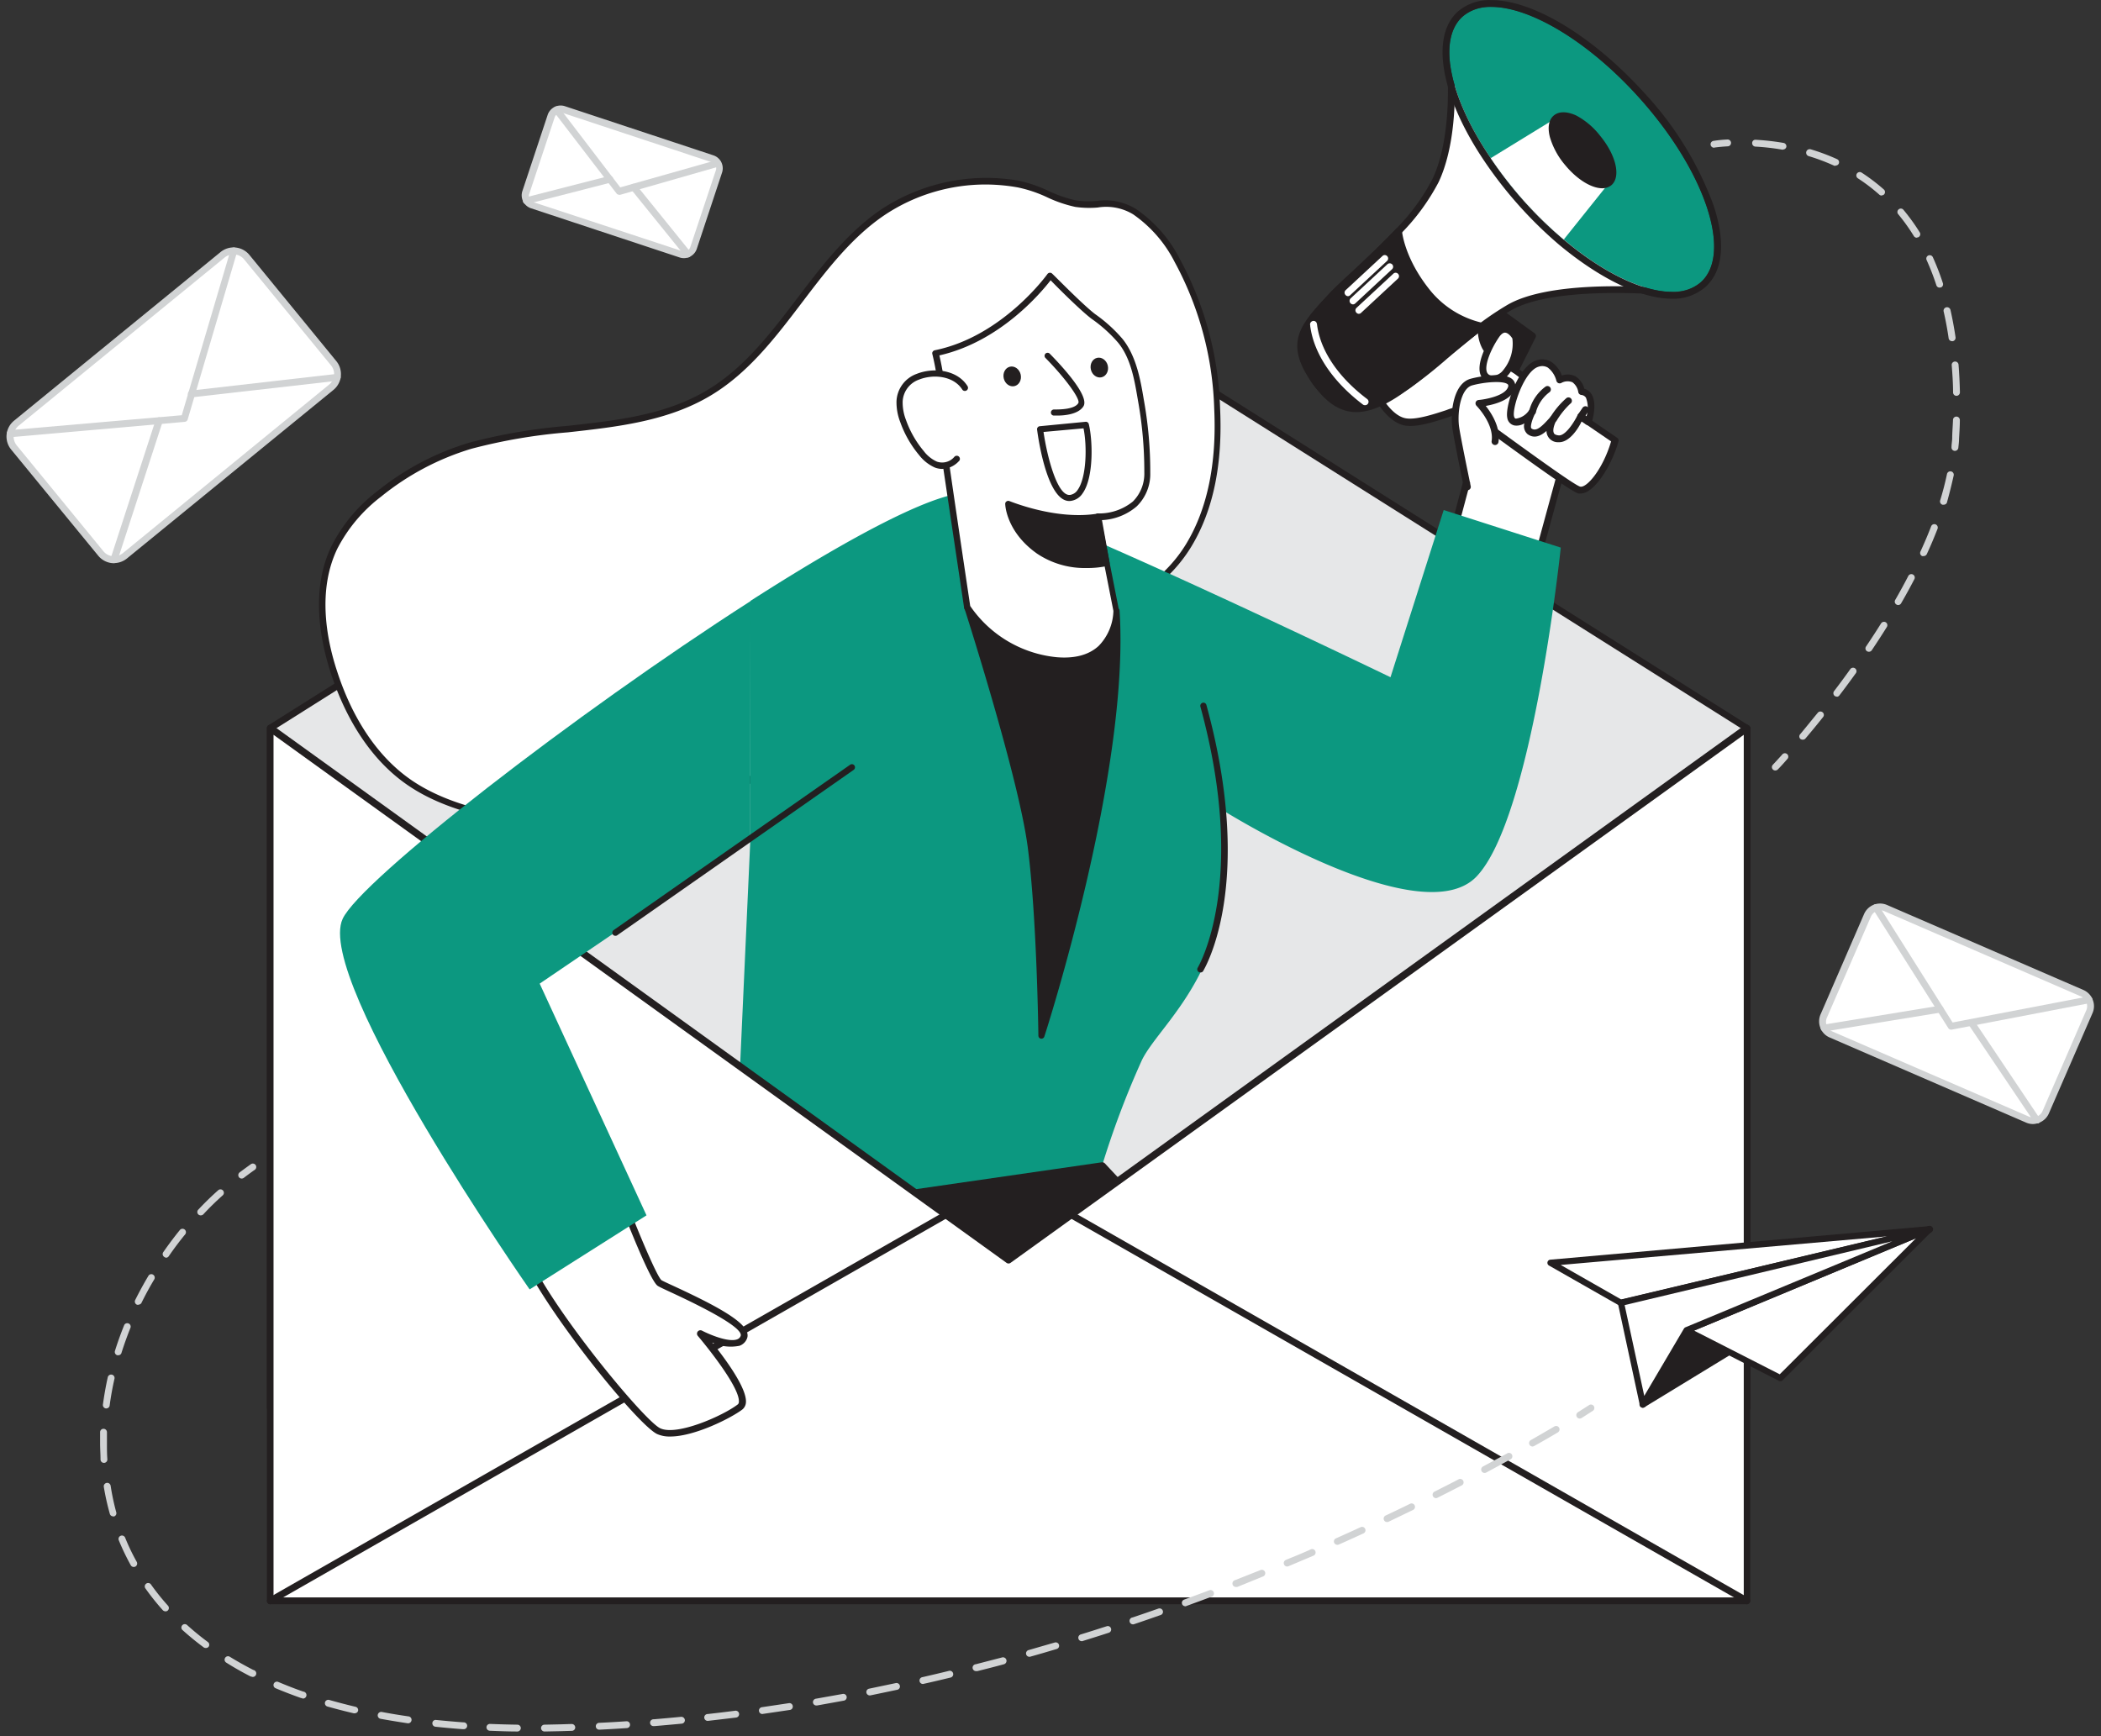 <svg width="242" height="200" xmlns="http://www.w3.org/2000/svg"><rect width="100%" height="100%" fill="#333333" stroke="none"/><g fill-rule="nonzero" fill="none"><path fill="#E6E7E8" d="M31.136 83.879l85.035-53.67 85.036 53.67v78.304H31.136z"/><path d="M201.207 162.577H31.136a.394.394 0 01-.394-.394V83.88a.378.378 0 01.181-.33L115.96 29.91a.402.402 0 01.417 0l85.067 53.677c.117.07.189.195.189.33v78.305a.394.394 0 01-.425.354zm-169.7-.787h169.345V84.1l-84.68-53.402-84.666 53.401v77.691z" fill="#231F20"/><path d="M136.887 62.8c2.827-4.666 3.544-10.339 3.284-15.784a38.428 38.428 0 00-4.592-17.034 15.387 15.387 0 00-4.915-5.634c-2.552-1.574-4.293-.511-6.79-.936-2.11-.362-4.316-1.865-6.655-2.25a21.632 21.632 0 00-15.517 3.241C93.7 29.81 90.005 40.14 81.735 45.16c-8.105 4.894-18.478 3.423-27.568 6.13a30.73 30.73 0 00-10.523 5.555 18.346 18.346 0 00-5.151 6.145c-2.135 4.453-1.576 9.756 0 14.454 1.575 4.83 4.237 9.442 8.365 12.44 3.457 2.494 7.703 3.642 11.901 4.398 5.71 1.03 11.626 1.416 17.329.18a25.263 25.263 0 0011.397-5.539c1.402-1.25 2.174-2.958 3.481-4.201 1.804-1.708 4.616-2.754 6.727-4.06 3.3-2.054 6.608-4.241 10.373-5.217 9.562-2.486 23.055-3.163 28.82-12.644z" fill="#FFF"/><path d="M68.47 95.626a55.295 55.295 0 01-9.798-.96c-3.639-.653-8.294-1.754-12.05-4.453-3.758-2.699-6.68-7.082-8.492-12.59-1.291-3.933-2.363-9.732.056-14.72a18.408 18.408 0 015.245-6.295 31.037 31.037 0 0110.642-5.618 64.453 64.453 0 0111.208-1.92c5.876-.645 11.429-1.259 16.265-4.178 4.222-2.55 7.302-6.61 10.287-10.536 2.827-3.721 5.758-7.569 9.664-10.228a21.987 21.987 0 0115.753-3.329c1.254.265 2.471.683 3.624 1.244.98.458 2.008.809 3.064 1.046.798.112 1.607.13 2.41.055a6.748 6.748 0 014.505.937 15.498 15.498 0 015.041 5.751 38.523 38.523 0 014.64 17.2c.307 6.452-.788 11.802-3.34 15.98-4.726 7.727-14.398 9.702-22.952 11.449-2.159.44-4.19.85-6.089 1.345-3.395.874-6.467 2.793-9.452 4.65l-.788.512c-.787.464-1.575.897-2.402 1.322a18.647 18.647 0 00-4.261 2.698 13.442 13.442 0 00-1.575 1.944 13.175 13.175 0 01-1.907 2.266 25.476 25.476 0 01-11.61 5.68 35.702 35.702 0 01-7.687.748zm45.157-74.37c-4.17-.022-8.25 1.2-11.72 3.509-3.82 2.573-6.703 6.373-9.5 10.048-3.024 3.981-6.15 8.104-10.49 10.716-4.97 3.006-10.863 3.651-16.542 4.28-3.74.3-7.446.932-11.074 1.889a30.383 30.383 0 00-10.397 5.508 17.803 17.803 0 00-5.057 6.019c-2.284 4.768-1.268 10.347 0 14.163 1.765 5.42 4.608 9.654 8.223 12.258 3.616 2.605 8.2 3.698 11.76 4.344 6.632 1.188 12.24 1.25 17.163.18a24.743 24.743 0 0011.28-5.507 12.592 12.592 0 001.803-2.148 13.796 13.796 0 011.678-2.046 19.206 19.206 0 014.426-2.817c.843-.433 1.63-.842 2.363-1.29l.835-.52c3.017-1.88 6.136-3.831 9.641-4.72 1.922-.496 3.938-.913 6.12-1.354 8.42-1.707 17.95-3.65 22.488-11.11l.307.19-.307-.19c2.441-4.028 3.528-9.268 3.23-15.579a37.736 37.736 0 00-4.546-16.877 14.891 14.891 0 00-4.789-5.508 5.984 5.984 0 00-4.088-.787c-.858.073-1.722.05-2.575-.07a15.07 15.07 0 01-3.214-1.094 15.229 15.229 0 00-3.434-1.157 21.405 21.405 0 00-3.584-.33z" fill="#231F20"/><path d="M169.023 55.09l-4.143 15.578 9.98 1.778 5.686-20.811s-8.869-6.782-10.24-6.83c-1.37-.047-1.283 10.284-1.283 10.284z" fill="#FFF"/><path d="M174.86 72.84h-.071l-9.964-1.755a.386.386 0 01-.307-.488l4.111-15.508c0-1.668 0-9.316 1.166-10.441a.678.678 0 01.52-.212c1.41.047 8.955 5.767 10.46 6.908a.401.401 0 01.142.417l-5.695 20.811a.386.386 0 01-.362.268zm-9.452-2.463l9.184 1.62 5.513-20.213c-4.26-3.241-9.034-6.562-9.79-6.585-.56.417-.906 5.508-.875 9.914a.4.4 0 010 .102l-4.032 15.162z" fill="#231F20"/><path d="M158.24 44.9s1.41 3.147 3.442 3.659c2.032.511 6.451-1.669 6.963-1.385.512.283 12.17 9.001 13.303 9.26 1.135.26 3.222-2.486 4.112-5.751 0 0-11.342-7.727-12.083-8.545-.74-.818-1.622-5.712-2.725-7.506L158.24 44.9z" fill="#FFF"/><path d="M182.067 56.852a1.301 1.301 0 01-.245 0c-.708-.173-4.426-2.81-10.61-7.318-1.393-1.023-2.606-1.896-2.756-1.99-.15-.095-.945.283-1.575.503-1.647.543-3.9 1.29-5.27.929-2.19-.583-3.639-3.754-3.702-3.887a.377.377 0 01.11-.465l12.989-10.228a.41.41 0 01.315-.079c.11.023.206.088.268.181a21.34 21.34 0 011.575 4.383c.237 1.06.602 2.088 1.087 3.06.52.575 7.467 5.39 12.012 8.49.141.091.205.264.157.425-.811 2.864-2.82 5.996-4.355 5.996zM168.51 46.757a.654.654 0 01.323.07c.165.087.992.693 2.843 2.038 3.151 2.274 9.586 6.995 10.327 7.192.74.197 2.615-1.975 3.568-5.209-1.914-1.298-11.209-7.656-11.918-8.45-.401-.44-.74-1.574-1.268-3.368a27.7 27.7 0 00-1.284-3.8l-12.374 9.78c.386.74 1.576 2.777 3.049 3.147 1.15.3 3.363-.433 4.82-.912a7.584 7.584 0 011.914-.488z" fill="#231F20"/><path d="M170.638 37.567a4.221 4.221 0 00.449 2.415c.638 1.141 3.465 2.66 3.465 2.66l1.97-3.934-3.86-2.786-2.024 1.645z" fill="#231F20"/><path d="M174.552 43.035a.363.363 0 01-.18-.047c-.308-.158-2.955-1.613-3.624-2.817a4.614 4.614 0 01-.496-2.66.378.378 0 01.134-.243l2.024-1.668a.394.394 0 01.488 0l3.852 2.785c.154.11.207.316.126.488l-1.97 3.934a.394.394 0 01-.235.197.308.308 0 01-.119.031zm-3.536-5.256a3.805 3.805 0 00.417 2.014c.41.787 2.04 1.786 2.954 2.314l1.63-3.29-3.34-2.415-1.661 1.377z" fill="#231F20"/><path d="M182.988 48.598s1.032-3.25-.788-3.478a1.668 1.668 0 00-2.52-1.337s-.583-2.416-2.489-1.928-3.418 5.043-3.15 6.192c.267 1.149 1.748.449 2.496-.63 0 0-.969 1.795-.323 2.267.945.692 1.938-.535 2.741-1.432 0 0-1.189 2.1.56 2.29 1.346.149 2.599-2.566 2.599-2.566l.874.622z" fill="#FFF"/><path d="M179.585 50.943h-.15c-.718 0-1.302-.58-1.307-1.299-.653.575-1.41.937-2.19.362a1.21 1.21 0 01-.354-1.235c-.34.213-.744.3-1.142.244a1.04 1.04 0 01-.827-.873c-.291-1.33 1.276-6.098 3.45-6.657a2.026 2.026 0 011.623.205c.56.384.984.934 1.213 1.573a1.987 1.987 0 011.575.095 2.36 2.36 0 011.008 1.424c.343.099.637.32.827.621.701 1.094.095 3.085 0 3.313a.37.37 0 01-.244.252.402.402 0 01-.355-.048l-.535-.37c-.378.803-1.386 2.393-2.592 2.393zm-.669-3.085a.37.37 0 01.236.079c.159.12.205.337.11.511-.173.307-.472 1.063-.283 1.432 0 .055.11.229.543.276.788.086 1.828-1.574 2.198-2.36a.402.402 0 01.252-.213.378.378 0 01.33.055l.442.307a3.31 3.31 0 00-.07-2.132.717.717 0 00-.544-.315.401.401 0 01-.34-.339 1.723 1.723 0 00-.676-1.125 1.49 1.49 0 00-1.3.095.402.402 0 01-.33 0 .41.41 0 01-.214-.26 2.77 2.77 0 00-.992-1.526 1.277 1.277 0 00-1.016-.11c-1.678.424-3.088 4.72-2.875 5.72.055.244.157.267.213.275a2.166 2.166 0 001.575-1.046c.12-.17.35-.219.528-.11a.401.401 0 01.141.519c-.401.787-.622 1.636-.44 1.77.55.401 1.204-.244 2.055-1.188l.166-.189a.402.402 0 01.291-.126z" fill="#231F20"/><path d="M174.568 38.85s-1.079-1.873-2.213-.229c-1.134 1.644-2.497 4.72-.607 5.051 1.89.33 3.308-3.194 2.82-4.823z" fill="#FFF"/><path d="M171.992 44.074a2.019 2.019 0 01-.307 0 1.418 1.418 0 01-1.134-.85c-.551-1.314.67-3.651 1.48-4.815a1.63 1.63 0 011.371-.85c.867.04 1.442.999 1.505 1.101l.04.087a5.504 5.504 0 01-1.222 4.445 2.364 2.364 0 01-1.733.882zm1.355-5.752c-.26 0-.512.275-.67.504-.952 1.376-1.732 3.273-1.401 4.067.095.215.3.36.535.378a1.52 1.52 0 001.324-.622 4.765 4.765 0 001.063-3.658c-.126-.205-.48-.653-.835-.669h-.016z" fill="#231F20"/><path d="M169.015 56.143s-1.244-5.94-1.363-7.002c-.196-1.802.229-4.619 1.812-5.06 1.583-.44 5.207-.857 4.608.732-.544 1.448-3.718 1.723-3.718 1.723s2.19 2.203 1.859 4.399" fill="#FFF"/><path d="M169.015 56.537a.394.394 0 01-.386-.307c-.047-.244-1.244-5.98-1.362-7.081-.205-1.842.189-4.95 2.095-5.508.992-.275 4.025-.842 4.915.126.274.305.34.745.165 1.117-.449 1.212-2.26 1.692-3.308 1.88.662.835 1.725 2.48 1.465 4.163a.398.398 0 01-.788-.118c.3-1.975-1.725-4.044-1.74-4.06a.409.409 0 01-.095-.417.394.394 0 01.339-.252c.787-.07 3.009-.472 3.379-1.471.086-.213 0-.276 0-.307-.418-.464-2.6-.323-4.128.094-1.283.354-1.709 2.92-1.52 4.635.118 1.03 1.347 6.916 1.355 6.97a.385.385 0 01-.307.465l-.079.07z" fill="#231F20"/><path d="M192.275 33.617s-13.123-1.298-18.479 1.802a34.39 34.39 0 00-3.86 2.675c-2.906 2.274-5.639 4.854-7.766 6.294-4.221 2.833-8.301 3.407-11.082-1.101-2.363-3.848-.984-5.673 2.213-9.096 1.576-1.692 4.915-4.485 7.79-7.577a24.322 24.322 0 004.254-5.822c2.426-5.099 1.74-12.912 1.74-12.912l25.19 25.737z" fill="#FFF"/><path d="M156.27 46.977a5.533 5.533 0 01-1.26-.134 6.725 6.725 0 01-4.253-3.336c-2.544-4.123-.976-6.113 2.253-9.575.677-.724 1.654-1.637 2.788-2.684 1.576-1.463 3.348-3.147 5.01-4.894a23.692 23.692 0 004.182-5.72c2.363-4.957 1.71-12.668 1.702-12.746a.401.401 0 01.228-.394.386.386 0 01.449.087l25.205 25.76a.393.393 0 01.07.441.402.402 0 01-.393.228c-.134 0-13.06-1.25-18.242 1.763a33.76 33.76 0 00-3.812 2.643c-1.19.937-2.363 1.912-3.458 2.849a53.354 53.354 0 01-4.332 3.446c-2.284 1.51-4.332 2.266-6.136 2.266zM167.543 8.88c.095 2.36.087 8.01-1.835 12.094a24.739 24.739 0 01-4.324 5.916c-1.678 1.802-3.466 3.462-5.05 4.934-1.118 1.038-2.094 1.943-2.748 2.644-3.15 3.344-4.41 4.98-2.158 8.655a6.017 6.017 0 003.749 2.99c1.875.409 4.151-.276 6.774-2.03a50.708 50.708 0 004.261-3.384c1.126-.944 2.284-1.928 3.482-2.864a34.847 34.847 0 013.938-2.714c4.56-2.652 14.39-2.196 17.651-1.952L167.542 8.88z" fill="#231F20"/><path d="M170.638 37.567c-2.907 2.274-6.42 5.287-8.468 6.814-4.678 3.493-7.64 3.863-10.696-.457-3.15-4.438-1.37-6.294 1.827-9.725 1.576-1.692 4.915-4.485 7.79-7.577 0 0 .181 3.218 3.387 7.144a11.17 11.17 0 006.16 3.8z" fill="#231F20"/><path d="M156.24 47.473a4.374 4.374 0 01-.725-.055c-1.576-.244-2.962-1.283-4.364-3.266-3.316-4.681-1.378-6.75 1.82-10.181.716-.787 1.693-1.676 2.827-2.723 1.576-1.463 3.348-3.147 5.01-4.894a.378.378 0 01.417-.102c.148.053.25.19.26.346 0 0 .229 3.148 3.3 6.916a10.871 10.871 0 005.924 3.667.41.41 0 01.315.291.425.425 0 01-.142.41c-1.34 1.046-2.796 2.242-4.214 3.398-1.623 1.33-3.15 2.59-4.261 3.415-2.513 1.896-4.482 2.778-6.168 2.778zm4.584-19.993c-1.505 1.573-3.08 3.037-4.49 4.343-1.119 1.038-2.095 1.943-2.749 2.644-3.15 3.39-4.726 5.067-1.788 9.229 1.268 1.794 2.489 2.73 3.836 2.943 1.63.251 3.568-.535 6.301-2.573 1.095-.787 2.623-2.07 4.238-3.391 1.197-.984 2.426-1.991 3.591-2.92a11.705 11.705 0 01-5.592-3.745 15.73 15.73 0 01-3.347-6.53z" fill="#231F20"/><path d="M195.914 32.507c-2.938 2.636-9.452.441-15.793-4.917a45.642 45.642 0 01-8.412-9.371c-4.726-6.94-6.199-13.66-3.237-16.311 3.654-3.281 12.775.905 20.36 9.355 7.586 8.45 10.752 17.955 7.082 21.244z" fill="#0c9880"/><path d="M171.772.798c4.466 0 11.208 3.982 17.037 10.473 7.593 8.45 10.775 17.955 7.089 21.244a4.832 4.832 0 01-3.324 1.118c-3.332 0-7.924-2.211-12.469-6.035a45.418 45.418 0 01-4.568-4.438 45.642 45.642 0 01-3.828-4.941c-4.726-6.94-6.199-13.66-3.237-16.311a4.84 4.84 0 013.3-1.11m0-.786a5.58 5.58 0 00-3.852 1.321c-3.205 2.872-1.953 9.836 3.112 17.31a47.8 47.8 0 008.553 9.553c4.726 3.934 9.452 6.215 12.973 6.215a5.58 5.58 0 003.883-1.353c2.025-1.81 2.363-5.193.89-9.52a38.548 38.548 0 00-7.931-12.833C183.524 4.22 176.624.012 171.772.012z" fill="#231F20"/><path d="M185.359 21.043l-5.238 6.547a45.642 45.642 0 01-8.412-9.371l7.577-4.65 6.073 7.474z" fill="#FFF"/><ellipse fill="#231F20" transform="rotate(-39.4 182.308 17.334)" cx="182.308" cy="17.334" rx="2.244" ry="4.817"/><path d="M184.556 21.689c-1.237 0-2.907-1-4.301-2.7a8.786 8.786 0 01-1.733-3.194c-.291-1.133-.126-2.022.465-2.502.59-.48 1.489-.472 2.544 0a8.662 8.662 0 012.78 2.353c1.86 2.258 2.419 4.76 1.276 5.704-.296.225-.66.344-1.031.339zm-4.498-7.963a.883.883 0 00-.575.173c-.33.275-.402.897-.197 1.7a7.866 7.866 0 001.575 2.895c1.655 2.014 3.56 2.801 4.238 2.243.677-.56.276-2.581-1.378-4.596a7.993 7.993 0 00-2.56-2.108 2.759 2.759 0 00-1.103-.307zM178.916 48.645a.37.37 0 01-.197-.055.386.386 0 01-.142-.535 9.515 9.515 0 011.796-2.148.394.394 0 11.504.598 9.184 9.184 0 00-1.575 1.951.402.402 0 01-.386.19zM176.498 47.811h-.063a.394.394 0 01-.307-.464 5.012 5.012 0 011.882-2.801.394.394 0 01.473.63 4.272 4.272 0 00-1.576 2.32.402.402 0 01-.41.315zM182.074 48.37a.393.393 0 01-.315-.622l.536-.787a.41.41 0 01.551-.094.401.401 0 01.095.55l-.544.787a.378.378 0 01-.323.166z" fill="#231F20"/><path d="M157.216 46.678a.387.387 0 01-.236-.079c-3.482-2.643-5.64-5.854-6.065-9.032v-.087a.393.393 0 01.173-.448.386.386 0 01.544.125c.046.096.073.2.078.307.402 2.975 2.442 5.996 5.766 8.506a.393.393 0 01-.244.708h-.016zM155.27 34.12a.378.378 0 01-.283-.133.385.385 0 010-.551l4.238-3.934a.378.378 0 01.55 0 .385.385 0 010 .55l-4.237 3.935a.378.378 0 01-.267.133zM155.853 35.065a.426.426 0 01-.291-.126.401.401 0 010-.559l4.238-3.934a.394.394 0 01.667.28.393.393 0 01-.116.279l-4.23 3.934a.418.418 0 01-.268.126zM156.523 36.15a.362.362 0 01-.284-.126.385.385 0 010-.55l4.238-3.934a.378.378 0 01.551 0 .385.385 0 010 .55l-4.237 3.934a.37.37 0 01-.268.126z" fill="#FFF"/><path d="M86.422 96.838l-1.977 43.606s26.977.322 42.494-6.153a101.881 101.881 0 014.6-12.188c2.276-4.595 12.05-11.37 8.979-28.963 0 0 23.03 14.556 29.521 7.868 6.49-6.688 9.736-37.925 9.736-37.925l-13.485-4.327-6.128 19.261S121.299 59.236 112.24 56.86c-3.363-.88-13.816 4.674-25.796 12.361" fill="#0c9880"/><path d="M111.406 69.936s6.246 19.388 7.317 27.594c1.072 8.207 1.23 21.772 1.23 21.772s9.884-30.246 8.663-48.925l-17.21-.44z" fill="#231F20"/><path d="M119.952 119.656h-.047a.346.346 0 01-.3-.339c0-.133-.173-13.643-1.228-21.732-1.056-8.088-7.239-27.342-7.302-27.538a.354.354 0 01.339-.457l17.202.44c.181 0 .33.143.339.323 1.22 18.53-8.57 48.783-8.664 49.059a.347.347 0 01-.339.244zm-8.066-49.358c.954 3.006 6.215 19.75 7.184 27.185.788 6.185 1.095 15.508 1.19 19.67 2.15-7.08 8.94-30.82 8.025-46.422l-16.399-.433zM79.94 163.592h74.44l-27.418-29.301-42.494 6.153s-5.088 11.503-4.608 19.576c.032.952.056 2.171.08 3.572z" fill="#231F20"/><path d="M154.38 163.985H79.94a.387.387 0 01-.395-.385c0-1.322-.047-2.589-.102-3.557-.48-8.08 4.427-19.285 4.64-19.765a.41.41 0 01.299-.228l42.533-6.153a.41.41 0 01.347.126l27.418 29.301a.393.393 0 01-.292.661h-.008zm-74.04-.787h73.127l-26.654-28.49-42.077 6.09c-.67 1.573-4.93 11.889-4.49 19.198.04.89.095 2.014.095 3.202z" fill="#231F20"/><path d="M126.474 59.511l2.134 10.866s.056 6.295-6.923 5.689a13.92 13.92 0 01-10.279-6.13l-2.828-18.978a34.302 34.302 0 00-.835-10.3c8.027-1.66 13.21-8.922 13.21-8.922s3.552 3.62 5.001 4.721a16.535 16.535 0 013.15 2.81c1.52 1.88 1.97 4.508 2.364 6.829.495 2.755.74 5.549.732 8.348-.126 5.311-5.726 5.067-5.726 5.067z" fill="#FFF"/><path d="M122.59 76.467h-.937a14.18 14.18 0 01-10.554-6.294.456.456 0 01-.047-.134s-2.82-18.884-2.828-18.978a4.802 4.802 0 010-.952 31.897 31.897 0 00-.835-9.332.322.322 0 01.047-.268.362.362 0 01.229-.157c7.79-1.574 12.933-8.71 12.98-8.781a.37.37 0 01.268-.15c.107-.01.212.031.284.11.039 0 3.552 3.612 4.97 4.674a16.92 16.92 0 013.15 2.864c1.576 1.983 2.056 4.721 2.434 6.995.501 2.776.75 5.591.74 8.411a5.182 5.182 0 01-1.575 3.872 6.62 6.62 0 01-4.072 1.573l2.056 10.441a6.621 6.621 0 01-1.922 4.627 6.306 6.306 0 01-4.387 1.48zm-10.837-6.656a13.692 13.692 0 009.963 5.9c2.08.174 3.702-.259 4.829-1.298a5.992 5.992 0 001.701-4.036l-2.127-10.795a.393.393 0 01.08-.307.339.339 0 01.29-.126 6.156 6.156 0 004.002-1.377 4.537 4.537 0 001.315-3.352 45.872 45.872 0 00-.732-8.285c-.386-2.258-.788-4.831-2.284-6.656a16.432 16.432 0 00-3.049-2.746c-1.228-.921-3.867-3.549-4.726-4.446-1.126 1.456-5.844 7.081-12.815 8.655.704 3.002.97 6.09.788 9.167a4.889 4.889 0 000 .786s-.032.197 2.765 18.916z" fill="#231F20"/><path d="M127.427 64.861s-4.38 1.031-7.782-1.369c-3.403-2.4-3.545-5.444-3.545-5.444s5.388 2.29 10.374 1.463l.953 5.35z" fill="#231F20"/><path d="M125.135 65.436a9.845 9.845 0 01-5.687-1.66c-3.505-2.471-3.663-5.54-3.663-5.713a.322.322 0 01.15-.299.331.331 0 01.33-.039c.056 0 5.365 2.242 10.185 1.44a.347.347 0 01.394.283l.961 5.35a.346.346 0 01-.268.402 10.81 10.81 0 01-2.402.236zm-8.562-6.845a7.916 7.916 0 003.3 4.618c2.718 1.92 6.136 1.574 7.184 1.377l-.835-4.682c-4.057.56-8.184-.763-9.649-1.313z" fill="#231F20"/><path d="M120.661 40.981s4.497 4.564 3.836 5.626c-.662 1.062-3.104.913-3.104.913" fill="#FFF"/><path d="M121.772 47.874h-.402a.347.347 0 01-.323-.37.354.354 0 01.37-.33c.622 0 2.363 0 2.788-.74.268-.44-1.496-2.872-3.788-5.2a.347.347 0 11.496-.489c1.41 1.432 4.608 4.887 3.883 6.059-.598.952-2.245 1.07-3.024 1.07z" fill="#231F20"/><ellipse fill="#231F20" transform="rotate(-13.01 126.624 42.344)" cx="126.624" cy="42.344" rx="1" ry="1.149"/><ellipse fill="#231F20" transform="rotate(-13.01 116.589 43.363)" cx="116.589" cy="43.363" rx="1" ry="1.149"/><path d="M111.154 44.695c-1.095-1.77-3.655-2.014-5.443-1.298a3.148 3.148 0 00-2.087 2.848c-.014.773.125 1.54.41 2.258a11.87 11.87 0 002.11 3.69 4.253 4.253 0 001.647 1.323c.839.296 1.774.053 2.363-.614" fill="#FFF"/><path d="M108.531 54.02c-.297-.001-.59-.057-.866-.166a4.725 4.725 0 01-1.796-1.424 12.35 12.35 0 01-2.174-3.8 6.289 6.289 0 01-.433-2.408 3.51 3.51 0 012.315-3.148c1.97-.786 4.726-.472 5.884 1.44a.362.362 0 01-.614.378c-.985-1.574-3.308-1.833-5.002-1.157a2.817 2.817 0 00-1.874 2.526 5.59 5.59 0 00.385 2.124 11.563 11.563 0 002.048 3.58c.393.523.91.94 1.505 1.212.712.25 1.505.041 2-.527a.363.363 0 11.512.504c-.489.528-1.17.84-1.89.865z" fill="#231F20"/><path d="M125.072 48.936l-5.27.512s1.095 8.135 3.466 7.915c2.37-.22 2.379-6.098 1.804-8.427z" fill="#FFF"/><path d="M123.166 57.717c-2.481 0-3.529-6.83-3.71-8.222a.307.307 0 01.07-.26.315.315 0 01.237-.134l5.277-.511a.347.347 0 01.37.26c.45 1.81.6 6.145-.708 7.978-.31.49-.826.814-1.402.881l-.134.008zm-2.97-7.955c.441 2.975 1.576 7.255 2.97 7.255h.07a1.26 1.26 0 00.899-.59c1.031-1.456 1.079-5.099.669-7.082l-4.608.417zM138.257 112.024a.355.355 0 01-.3-.543c.056-.103 5.845-9.828.308-30.08a.37.37 0 01.252-.441.355.355 0 01.441.252c5.632 20.583-.142 30.245-.394 30.686a.347.347 0 01-.307.126z" fill="#231F20"/><path fill="#FFF" d="M31.136 83.879l85.035 61.285 85.036-61.285v100.54H31.136z"/><path d="M201.207 184.812H31.136a.394.394 0 01-.394-.393V83.879a.378.378 0 01.213-.346.386.386 0 01.41 0l84.806 61.112 84.8-61.112a.386.386 0 01.409 0c.134.063.22.198.22.346v100.54a.401.401 0 01-.393.393zm-169.7-.786h169.345V84.65L116.4 145.48a.394.394 0 01-.465 0L31.506 84.65v99.376z" fill="#231F20"/><path d="M31.136 184.812a.395.395 0 01-.347-.204.401.401 0 01.15-.535l77.805-44.463a.394.394 0 01.535.149.385.385 0 01-.141.535l-77.813 44.463a.402.402 0 01-.189.055zM201.207 184.812a.434.434 0 01-.197-.055l-77.805-44.463a.393.393 0 01-.15-.535.402.402 0 01.536-.15l77.805 44.464a.393.393 0 01.15.535.386.386 0 01-.34.204z" fill="#231F20"/><path d="M71.677 138.303s3.442 8.954 4.253 9.442c.811.488 10.397 4.406 9.712 6.24-.685 1.833-5.002-.402-5.002-.402s6.215 7.184 4.576 8.451c-1.638 1.267-7.151 3.84-9.365 2.793-2.213-1.046-13.248-14.706-15.587-20.638" fill="#FFF"/><path d="M77.19 165.488a3.532 3.532 0 01-1.496-.283c-2.363-1.125-13.47-14.95-15.793-20.85a.396.396 0 11.74-.284c2.364 6.05 13.47 19.513 15.384 20.457 1.914.944 7.293-1.448 8.963-2.746a.37.37 0 00.118-.26c.15-1.573-3.387-6.034-4.726-7.624a.393.393 0 01.48-.606c.788.41 3.041 1.385 4.05 1a.646.646 0 00.401-.394c.189-.511-1.055-1.794-8.073-5.043-.851-.394-1.3-.606-1.481-.724-.851-.543-3.592-7.53-4.411-9.654a.393.393 0 11.732-.284c1.639 4.257 3.624 8.891 4.112 9.285.134.086.709.354 1.378.66 5.656 2.613 9.043 4.54 8.483 6.036-.146.397-.46.71-.858.857a5.109 5.109 0 01-3.15-.362c1.52 1.897 4.032 5.303 3.874 6.924a1.133 1.133 0 01-.417.787c-1.3.984-5.49 3.108-8.31 3.108z" fill="#231F20"/><path d="M86.445 69.252C66.187 82.25 41.55 101.378 39.47 105.847c-3.323 7.081 21.535 42.693 21.535 42.693l13.461-8.53-12.303-26.696 24.26-16.484" fill="#0c9880"/><path d="M70.889 107.806a.355.355 0 01-.3-.15.37.37 0 01.087-.503l27.237-19.049a.355.355 0 01.505.087.362.362 0 01-.095.503l-27.23 19.05a.332.332 0 01-.204.062zM189.234 161.79l33.01-20.182-27.969 11.637z" fill="#231F20"/><path d="M189.234 162.183a.386.386 0 01-.275-.118.393.393 0 01-.063-.48l5.04-8.537a.37.37 0 01.182-.165l28-11.637a.394.394 0 01.355.7l-33.034 20.15a.465.465 0 01-.205.087zm5.31-8.655l-4.168 7.082 27.324-16.704-23.157 9.622z" fill="#231F20"/><path fill="#FFF" d="M194.275 153.245l10.791 5.516 17.179-17.153z"/><path d="M205.066 159.115a.323.323 0 01-.165-.04l-10.791-5.507a.346.346 0 01-.197-.33.378.378 0 01.22-.323l27.986-11.637a.363.363 0 01.433.133.346.346 0 01-.047.449l-17.179 17.153a.331.331 0 01-.26.102zm-9.94-5.83l9.87 5.035L220.7 142.64l-25.575 10.645z" fill="#231F20"/><path fill="#FFF" d="M222.245 141.608l-35.54 8.482-8.08-4.619z"/><path d="M186.674 150.444a.339.339 0 01-.173-.047l-8.09-4.61a.362.362 0 01.15-.67l43.62-3.863a.362.362 0 01.387.299.362.362 0 01-.268.41l-35.539 8.473-.087.008zm-6.907-4.72l6.963 3.973 30.663-7.27-37.626 3.296z" fill="#231F20"/><path fill="#FFF" d="M186.706 150.09l2.528 11.7 5.041-8.545 27.97-11.637z"/><path d="M189.234 162.152h-.055a.362.362 0 01-.3-.275l-2.52-11.708a.354.354 0 01.268-.425l35.54-8.474a.356.356 0 01.22.676l-27.836 11.59-4.978 8.435a.355.355 0 01-.339.181zm-2.103-11.802l2.26 10.457 4.57-7.75a.402.402 0 01.172-.15l23.835-9.914-30.837 7.357z" fill="#231F20"/><path d="M181.948 163.419a.394.394 0 01-.204-.724l1.315-.842a.396.396 0 01.433.66l-1.33.85a.426.426 0 01-.214.056zM62.713 199.47a.401.401 0 01-.394-.392c0-.215.172-.39.386-.394l1.875-.04 1.268-.039a.41.41 0 01.41.378.393.393 0 01-.386.41l-1.268.039-1.883.039h-.008zm-3.15 0c-1.072 0-2.127-.046-3.151-.086a.401.401 0 01-.378-.409.393.393 0 01.41-.377c1.023.039 2.07.07 3.15.086a.394.394 0 01.394.394.401.401 0 01-.418.393h-.007zm9.451-.212a.386.386 0 01-.386-.37.393.393 0 01.37-.416 143.63 143.63 0 003.151-.181.386.386 0 01.418.37.385.385 0 01-.363.417c-1.047.07-2.095.133-3.15.18h-.04zm-15.713-.055a95.648 95.648 0 01-3.151-.283.394.394 0 01-.347-.433.378.378 0 01.434-.346c1.016.102 2.055.197 3.15.276a.394.394 0 110 .786h-.086zm21.999-.354a.394.394 0 110-.786c1.047-.087 2.087-.181 3.15-.284a.41.41 0 01.434.354.393.393 0 01-.355.433c-1.05.1-2.1.194-3.15.283h-.08zm-28.261-.322h-.055c-1.056-.158-2.103-.33-3.151-.52a.4.4 0 11.15-.786c1 .188 2.04.362 3.087.511a.394.394 0 01.331.449.402.402 0 01-.378.346h.016zm34.53-.284a.395.395 0 11-.047-.786c1.05-.116 2.1-.242 3.151-.378a.397.397 0 11.102.787l-3.15.37-.055.007zm6.247-.786a.402.402 0 01-.394-.339.393.393 0 01.339-.448l3.103-.464a.386.386 0 01.449.322.393.393 0 01-.323.457l-3.15.464-.024.008zm-46.952-.079h-.095a72.266 72.266 0 01-3.064-.787.401.401 0 01-.268-.488.394.394 0 01.489-.267c.976.275 1.992.543 3.024.787a.386.386 0 01.292.472.394.394 0 01-.394.275l.016.008zm53.166-.905a.386.386 0 01-.386-.322.401.401 0 01.323-.457l3.096-.55a.386.386 0 01.457.314.393.393 0 01-.315.456l-3.104.56h-.07zm-59.223-.857a.355.355 0 01-.127 0 52.574 52.574 0 01-2.961-1.141.394.394 0 01.307-.724c.937.393 1.922.787 2.914 1.125a.4.4 0 11-.133.787v-.047zm65.375-.3a.402.402 0 01-.386-.314.393.393 0 01.307-.464l3.08-.646a.394.394 0 01.465.307.385.385 0 01-.3.464l-3.087.646-.08.008zm6.16-1.321a.396.396 0 01-.087-.787c1.024-.236 2.04-.472 3.056-.724.21-.05.422.08.472.291a.393.393 0 01-.291.48c-1.016.244-2.032.488-3.064.716l-.087.024zm-77.34-.842a.418.418 0 01-.182-.047 34.933 34.933 0 01-2.764-1.574.393.393 0 01-.126-.543.386.386 0 01.543-.126 40.365 40.365 0 002.71 1.519.404.404 0 11-.182.786v-.015zm83.491-.645a.397.397 0 11-.095-.787l3.04-.787a.407.407 0 01.206.787c-1.009.273-2.025.535-3.049.787a.213.213 0 01-.118 0h.016zm6.08-1.645a.386.386 0 01-.377-.283.401.401 0 01.275-.488l3.017-.873a.394.394 0 01.488.26.385.385 0 01-.267.487c-1 .3-2.009.598-3.025.881a.268.268 0 01-.126.016h.016zm-94.888-1.015a.386.386 0 01-.236-.079 32.502 32.502 0 01-2.458-2.014.393.393 0 01.551-.558c.768.695 1.57 1.351 2.403 1.967.174.13.209.377.078.55a.402.402 0 01-.338.134zm100.906-.787a.378.378 0 01-.37-.275.393.393 0 01.26-.496c1.008-.307 2-.63 2.993-.944a.386.386 0 01.496.252.393.393 0 01-.252.495c-.992.323-1.992.638-3.008.953a.307.307 0 01-.119.023v-.008zm5.994-1.943a.399.399 0 11-.126-.787c1-.338 1.993-.677 2.97-1.023.206-.068.43.04.504.244a.385.385 0 01-.236.496c-.985.346-1.977.692-2.986 1.03l-.126.04zm-111.54-1.495a.41.41 0 01-.299-.134 28.33 28.33 0 01-1.985-2.486.393.393 0 11.638-.457 26.828 26.828 0 001.938 2.416.401.401 0 010 .559.394.394 0 01-.291.11v-.008zm117.48-.582a.41.41 0 01-.37-.26.393.393 0 01.235-.504c1-.362 1.977-.731 2.954-1.093a.394.394 0 01.276.731c-.977.37-1.961.732-2.962 1.094a.26.26 0 01-.134.04v-.008zm5.891-2.227a.4.4 0 01-.142-.787l2.922-1.157c.2-.081.429.014.512.213a.401.401 0 01-.212.52l-2.93 1.195a.497.497 0 01-.15.024v-.008zm-127.01-2.298a.386.386 0 01-.346-.204 27.471 27.471 0 01-1.378-2.872.395.395 0 11.732-.3c.387.96.834 1.892 1.34 2.794.1.192.03.428-.158.535a.418.418 0 01-.19.047zm132.854-.055a.378.378 0 01-.362-.244.393.393 0 01.205-.511c.984-.41 1.953-.787 2.898-1.227a.395.395 0 01.316.723l-2.907 1.228a.339.339 0 01-.15.031zm5.782-2.494a.41.41 0 01-.363-.228.385.385 0 01.205-.52c.977-.44 1.93-.865 2.86-1.298a.395.395 0 01.33.716c-.937.433-1.89.866-2.875 1.299a.355.355 0 01-.157.031zm5.726-2.628a.378.378 0 01-.354-.22.393.393 0 01.18-.527c.977-.457 1.923-.913 2.836-1.362a.395.395 0 01.347.709l-2.844 1.369a.41.41 0 01-.165.031zm-146.74-.653a.394.394 0 01-.378-.291 28.685 28.685 0 01-.693-3.108.398.398 0 01.787-.126c.158 1.03.373 2.048.646 3.053a.393.393 0 01-.268.488l-.094-.016zm152.38-2.1a.386.386 0 01-.355-.221.393.393 0 01.174-.527c.968-.488 1.906-.96 2.804-1.432a.395.395 0 01.362.7c-.898.464-1.835.944-2.812 1.432a.363.363 0 01-.173.047zm5.592-2.904a.386.386 0 01-.347-.205.401.401 0 01.158-.535c.977-.52 1.898-1.023 2.765-1.495a.394.394 0 11.378.685c-.867.48-1.788.983-2.773 1.51a.363.363 0 01-.157.04H171zm-159.028-1.157a.394.394 0 01-.393-.37c0-.613-.048-1.243-.048-1.864v-1.314a.385.385 0 01.41-.378.394.394 0 01.378.41v1.282c0 .606 0 1.22.047 1.817a.393.393 0 01-.37.417h-.024zm164.542-1.888a.394.394 0 01-.197-.732c1.016-.582 1.93-1.11 2.717-1.574a.394.394 0 01.544.134c.11.188.05.428-.134.543a91.573 91.573 0 01-2.733 1.574.426.426 0 01-.174.055h-.023zm-164.266-4.383h-.055a.401.401 0 01-.339-.448c.142-1.031.323-2.085.56-3.148.05-.21.26-.343.472-.299a.394.394 0 01.3.473 34.676 34.676 0 00-.552 3.06.394.394 0 01-.386.362zm1.37-6.13a.307.307 0 01-.118 0 .394.394 0 01-.26-.495c.308-.991.67-1.998 1.072-2.99a.394.394 0 01.724.3c-.386.967-.74 1.95-1.047 2.926a.378.378 0 01-.37.26zm2.364-5.822a.363.363 0 01-.229-.007.394.394 0 01-.181-.528c.465-.936.977-1.872 1.52-2.785a.386.386 0 01.536-.142c.187.113.25.354.142.543-.536.89-1.032 1.81-1.49 2.738a.402.402 0 01-.322.174l.024.007zm3.205-5.413a.41.41 0 01-.283-.102.386.386 0 01-.095-.543 42.74 42.74 0 011.906-2.542.394.394 0 01.615.496 36.813 36.813 0 00-1.875 2.494.402.402 0 01-.291.197h.023zm3.939-4.878a.386.386 0 01-.284-.661 33.592 33.592 0 012.276-2.219.386.386 0 01.552 0 .393.393 0 010 .559 32.391 32.391 0 00-2.23 2.18.402.402 0 01-.314.14zM27.836 135.77a.386.386 0 01-.307-.15.401.401 0 01.07-.558c.426-.315.851-.63 1.284-.937a.394.394 0 11.45.646c-.426.299-.843.605-1.253.92a.394.394 0 01-.244.079zM204.475 88.757a.355.355 0 01-.267-.11.385.385 0 010-.55s.386-.41 1.055-1.15a.394.394 0 11.583.52c-.677.787-1.071 1.172-1.071 1.172a.386.386 0 01-.3.118zM207.626 85.209a.41.41 0 01-.26-.095.385.385 0 010-.55c.607-.724 1.284-1.574 2.009-2.448a.394.394 0 01.7.2.385.385 0 01-.086.288 97.323 97.323 0 01-2.024 2.463.386.386 0 01-.339.142zm3.938-4.957a.45.45 0 01-.236-.079.401.401 0 01-.07-.559 93.958 93.958 0 001.874-2.541.396.396 0 01.646.456c-.646.897-1.276 1.755-1.899 2.565a.386.386 0 01-.283.173l-.032-.015zm3.702-5.17a.386.386 0 01-.323-.613 91.041 91.041 0 001.725-2.652.402.402 0 01.544-.126c.182.118.235.36.118.543a94.643 94.643 0 01-1.733 2.675.394.394 0 01-.3.173h-.03zm3.371-5.382a.355.355 0 01-.196-.055.386.386 0 01-.142-.535 65.203 65.203 0 001.512-2.77.395.395 0 01.701.363 66.95 66.95 0 01-1.536 2.8.394.394 0 01-.307.197h-.032zm2.923-5.641a.41.41 0 01-.166 0 .386.386 0 01-.189-.52c.45-.983.867-1.959 1.229-2.903a.394.394 0 01.512-.228c.202.08.304.307.228.511-.378.96-.787 1.952-1.252 2.943a.41.41 0 01-.33.197h-.032zm2.292-5.917h-.118a.401.401 0 01-.26-.496 34.59 34.59 0 00.787-3.037.394.394 0 01.772.165 63.31 63.31 0 01-.787 3.148.402.402 0 01-.363.22h-.031zm1.323-6.2h-.04a.394.394 0 01-.354-.425c0-.33.063-.653.079-.984 0-.731.07-1.455.094-2.155a.385.385 0 01.402-.386.401.401 0 01.386.401c0 .716-.055 1.44-.094 2.188 0 .338-.048.668-.08 1.007a.402.402 0 01-.393.354zm.181-6.342a.394.394 0 01-.394-.385c0-1.07-.078-2.125-.157-3.148a.385.385 0 01.362-.417.394.394 0 01.425.362c.08 1.03.134 2.101.158 3.187 0 .215-.17.393-.386.401h-.008zm-.512-6.294a.402.402 0 01-.394-.339 36.894 36.894 0 00-.575-3.084.403.403 0 11.788-.173c.228 1.007.425 2.07.583 3.147a.401.401 0 01-.33.449h-.072zm-1.425-6.17a.394.394 0 01-.379-.267 28.307 28.307 0 00-1.126-2.91.394.394 0 11.717-.331c.441.977.828 1.977 1.158 2.997a.393.393 0 01-.244.496.37.37 0 01-.126-.008v.024zm-2.631-5.75a.402.402 0 01-.339-.182 21.968 21.968 0 00-1.812-2.533.393.393 0 01.056-.551.386.386 0 01.55.047 23.22 23.22 0 011.876 2.597.385.385 0 01-.331.598v.023zm-4.049-4.856a.426.426 0 01-.26-.094 20.532 20.532 0 00-2.473-1.888.393.393 0 11.425-.661 21.556 21.556 0 012.576 1.959.401.401 0 010 .559.402.402 0 01-.268.102v.023zm-5.3-3.438a.426.426 0 01-.166 0c-.949-.431-1.925-.8-2.922-1.101a.41.41 0 11.228-.787c1.033.309 2.043.687 3.025 1.133a.386.386 0 01.189.519.386.386 0 01-.355.212v.024zm-6.066-1.849h-.07a26.681 26.681 0 00-3.112-.354.394.394 0 01-.37-.417.37.37 0 01.417-.37c1.072.06 2.14.181 3.198.362.214.04.357.242.323.456a.386.386 0 01-.386.3v.023zM197.442 17.015a.395.395 0 01-.063-.787 14.303 14.303 0 011.575-.157.394.394 0 11.047.786c-.953.056-1.52.142-1.52.142l-.04.016z" fill="#D1D3D4"/><path d="M2.333 48.385l22.852-18.658a2.578 2.578 0 013.626.365l9.231 11.282a2.578 2.578 0 01-.365 3.63L14.825 63.662a2.578 2.578 0 01-3.626-.365L1.968 52.015a2.578 2.578 0 01.365-3.63z" fill="#FFF"/><path d="M13.122 64.87h-.244a2.364 2.364 0 01-1.575-.866L1.3 51.808a2.359 2.359 0 01.338-3.36l23.748-19.395a2.365 2.365 0 013.363.339l9.972 12.187a2.359 2.359 0 01-.339 3.36L14.635 64.326c-.425.352-.96.544-1.513.543zm13.776-35.565a1.647 1.647 0 00-1.016.354L2.135 49.054c-.324.27-.525.659-.56 1.078-.04.425.088.848.355 1.18l9.971 12.18c.267.332.656.542 1.08.583.422.04.843-.088 1.173-.354l23.732-19.396a1.573 1.573 0 00.229-2.25l-9.972-12.164a1.576 1.576 0 00-1.245-.606z" fill="#D1D3D4"/><path d="M1.181 50.368a.394.394 0 01-.393-.393.385.385 0 01.354-.425l19.794-1.715L26.56 28.8a.386.386 0 01.488-.267.393.393 0 01.26.488l-5.687 19.293a.386.386 0 01-.339.283l-20.061 1.77h-.04z" fill="#D1D3D4"/><path d="M22.054 45.773a.394.394 0 110-.787L38.8 43.074a.402.402 0 01.433.347.393.393 0 01-.346.44l-16.762 1.912h-.07zM13.099 64.87a.315.315 0 01-.118 0 .386.386 0 01-.252-.496l5.206-16.012a.412.412 0 01.788.244l-5.207 16.012a.402.402 0 01-.417.251z" fill="#D1D3D4"/><path d="M217.625 104.805l21.774 9.431a2.068 2.068 0 011.078 2.721l-.002.001-4.668 10.755a2.075 2.075 0 01-2.724 1.076l-21.775-9.43a2.068 2.068 0 01-1.075-2.723l4.667-10.754a2.075 2.075 0 012.725-1.077z" fill="#FFF"/><path d="M234.162 129.491a2.034 2.034 0 01-.788-.165l-22.621-9.804c-.49-.206-.876-.6-1.071-1.094-.201-.491-.201-1.042 0-1.534l5.033-11.606a2.01 2.01 0 012.63-1.038l22.63 9.796a2 2 0 011.063 1.101 1.973 1.973 0 010 1.527l-5.04 11.59a1.984 1.984 0 01-1.095 1.062 2.026 2.026 0 01-.74.165zm-17.557-24.62c-.483.002-.919.29-1.11.732l-5.073 11.645c-.258.608.024 1.31.63 1.574l22.63 9.804c.298.121.631.121.93 0 .298-.117.537-.35.66-.646l5.042-11.613a1.203 1.203 0 000-.92 1.173 1.173 0 00-.646-.67l-22.614-9.803a1.12 1.12 0 00-.449-.103z" fill="#D1D3D4"/><path d="M224.742 118.617a.378.378 0 01-.331-.18l-8.664-13.676a.394.394 0 11.67-.417l8.49 13.447 15.635-2.998a.386.386 0 01.465.307.401.401 0 01-.315.464l-15.895 3.053h-.055z" fill="#D1D3D4"/><path d="M234.619 129.42a.402.402 0 01-.33-.173l-7.547-11.212a.393.393 0 01.406-.603c.102.02.192.082.248.17l7.546 11.244c.12.183.07.428-.11.55a.418.418 0 01-.213.024zM210.107 118.822a.394.394 0 01-.394-.33.393.393 0 01.331-.45l13.39-2.187a.4.4 0 01.126.787l-13.39 2.188-.063-.008z" fill="#D1D3D4"/><path d="M65.276 12.726l16.47 5.454a1.51 1.51 0 01.96 1.91l-2.7 8.139a1.515 1.515 0 01-1.912.96l-16.47-5.454a1.51 1.51 0 01-.96-1.911l2.7-8.138a1.515 1.515 0 011.912-.96z" fill="#FFF"/><path d="M78.766 29.738c-.166 0-.331-.027-.489-.079l-17.116-5.665a1.575 1.575 0 01-.992-1.983l2.914-8.78a1.576 1.576 0 011.977-1l17.116 5.665a1.573 1.573 0 01.993 1.983l-2.907 8.78a1.575 1.575 0 01-1.496 1.079zm-.245-.826a.788.788 0 00.599 0 .787.787 0 00.394-.457l2.922-8.773a.786.786 0 000-.598.787.787 0 00-.449-.393l-17.116-5.665a.788.788 0 00-.598.047.787.787 0 00-.386.448l-2.915 8.781a.825.825 0 000 .598c.096.184.26.322.457.386l17.092 5.626z" fill="#D1D3D4"/><path d="M71.322 22.436a.402.402 0 01-.315-.157L63.8 12.884a.393.393 0 01.622-.48l7.018 9.182 11.122-3.147a.394.394 0 01.488.275.393.393 0 01-.275.48L71.4 22.452l-.079-.016z" fill="#D1D3D4"/><path d="M79.215 29.66a.378.378 0 01-.308-.15l-6.222-7.696a.394.394 0 11.614-.495l6.223 7.703a.393.393 0 01-.307.637zM60.65 23.522a.397.397 0 01-.095-.787l9.594-2.455a.394.394 0 01.48.283.385.385 0 01-.283.473l-9.594 2.462-.103.024z" fill="#D1D3D4"/></g></svg>